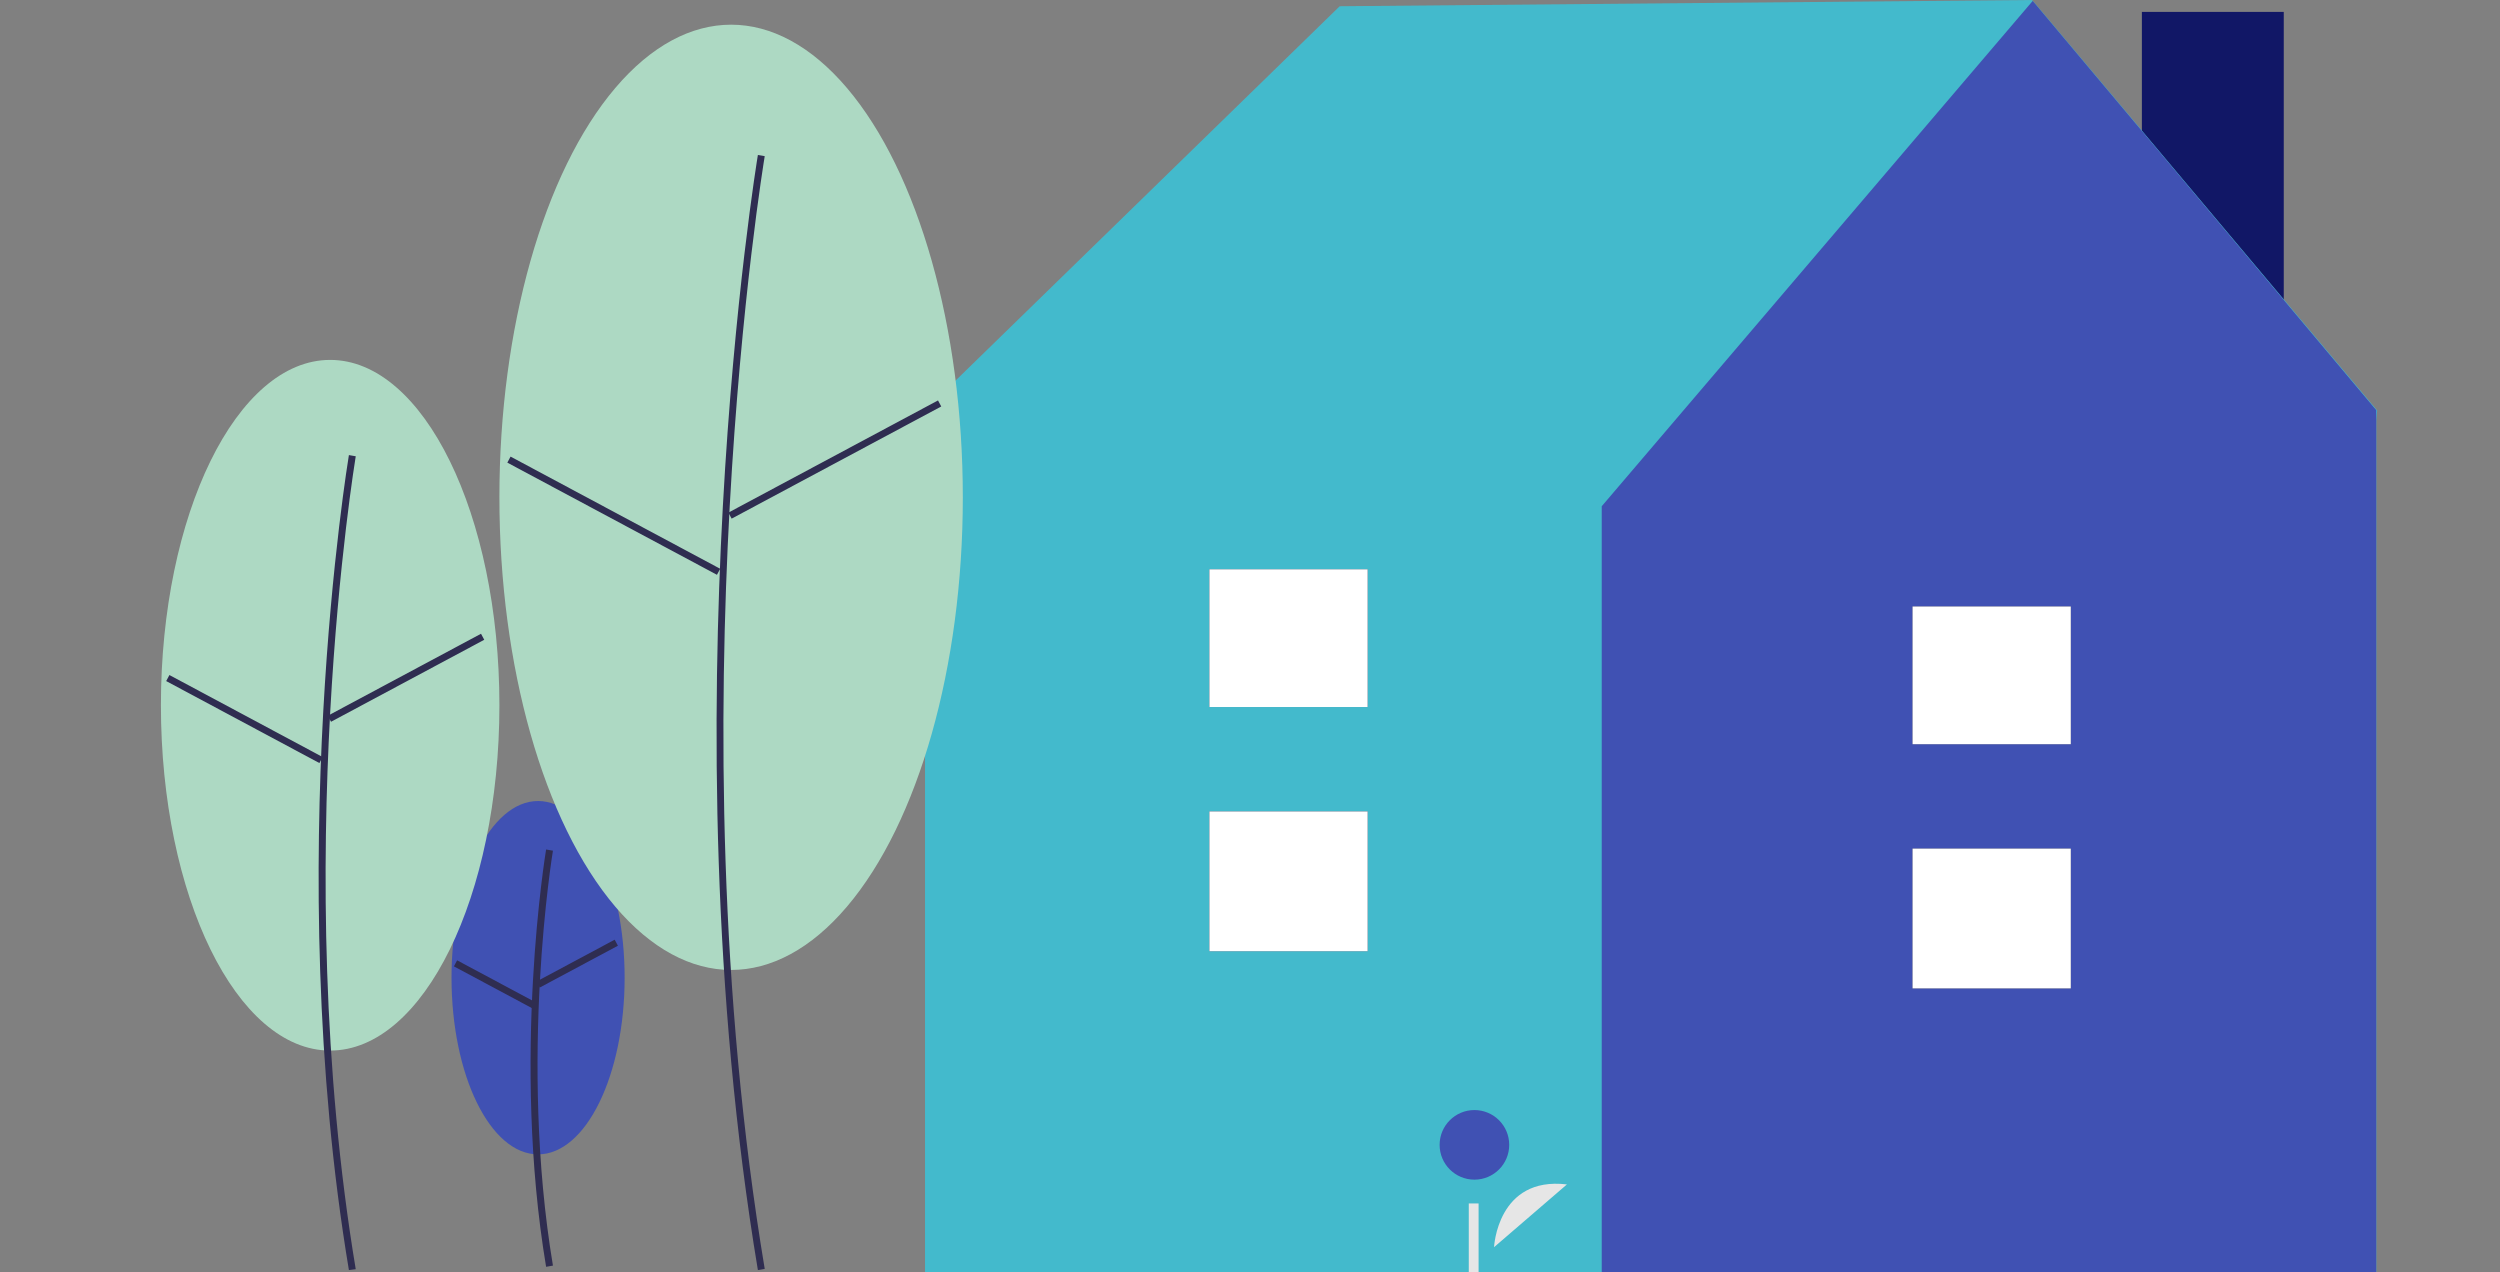 <?xml version="1.0" encoding="utf-8"?>
<!-- Generator: Adobe Illustrator 24.2.1, SVG Export Plug-In . SVG Version: 6.00 Build 0)  -->
<svg version="1.1" id="bfca6550-aec3-4c0b-b342-e4bc13b78253"
	 xmlns="http://www.w3.org/2000/svg" xmlns:xlink="http://www.w3.org/1999/xlink" x="0px" y="0px" viewBox="0 0 840.5 427.8"
	 style="enable-background:new 0 0 840.5 427.8;" xml:space="preserve">
<rect x="0" y="0" width="840.5" height="427.8" fill="#808080" stroke="none"/>
<style type="text/css">
	.st0{fill:#4051B3;}
	.st1{fill:#2F2D51;}
	.st2{fill:#111766;}
	.st3{fill:#43BACC;}
	.st4{fill:#3F3D56;}
	.st5{fill:#FFFFFF;}
	.st6{fill:#E6E6E6;}
	.st7{fill:#ADD9C3;}
</style>
<ellipse class="st0" cx="180.9" cy="328.7" rx="29.1" ry="59.4"/>
<path class="st1" d="M183.6,425.9c-11.7-69.9-0.1-139.6,0-140.3l2.3,0.4c-0.1,0.7-11.6,70,0,139.5L183.6,425.9z"/>
<rect x="179" y="322.8" transform="matrix(0.882 -0.472 0.472 0.882 -129.868 129.766)" class="st1" width="29.8" height="2.3"/>
<rect x="165" y="316.1" transform="matrix(0.472 -0.882 0.882 0.472 -204.078 321.222)" class="st1" width="2.3" height="29.8"/>
<rect x="720.1" y="4" class="st2" width="47.7" height="165.1"/>
<polygon class="st3" points="799.2,138 683.2,0 450.4,2.1 309.2,139.7 312,141.5 311,141.5 311,427.7 798.9,427.7 798.9,141.5 "/>
<polygon class="st0" points="683.4,0.3 538.5,170.2 538.5,427.7 798.9,427.7 798.9,137.9 "/>
<rect x="643" y="285.3" class="st4" width="53.2" height="47"/>
<rect x="643" y="203.9" class="st4" width="53.2" height="46.3"/>
<rect x="643" y="285.3" class="st5" width="53.2" height="47"/>
<rect x="643" y="203.9" class="st5" width="53.2" height="46.3"/>
<path class="st6" d="M502.3,419.3c0,0,1.1-23.9,24.5-21.1"/>
<circle class="st0" cx="495.7" cy="384.9" r="11.7"/>
<rect x="493.8" y="404.6" class="st6" width="3.3" height="23.1"/>
<ellipse class="st7" cx="111" cy="237.1" rx="56.9" ry="116.1"/>
<path class="st1" d="M117.3,427c-22.8-136.6-0.2-272.7,0-274l2.3,0.4c-0.2,1.4-22.7,137.1,0,273.3L117.3,427z"/>
<rect x="107.2" y="226.7" transform="matrix(0.882 -0.472 0.472 0.882 -91.344 91.277)" class="st1" width="58.4" height="2.3"/>
<rect x="80.9" y="212.5" transform="matrix(0.472 -0.882 0.882 0.472 -169.739 200.029)" class="st1" width="2.3" height="58.4"/>
<ellipse class="st7" cx="245.8" cy="167.2" rx="77.9" ry="158.9"/>
<path class="st1" d="M254.8,427c-31.1-186.8-0.3-373,0-374.9l2.3,0.4c-0.3,1.9-31.1,187.6,0,374.1L254.8,427z"/>
<rect x="240.6" y="153.4" transform="matrix(0.882 -0.472 0.472 0.882 -39.727 150.603)" class="st1" width="79.9" height="2.3"/>
<rect x="205.1" y="133.5" transform="matrix(0.472 -0.882 0.882 0.472 -43.986 273.425)" class="st1" width="2.3" height="79.9"/>
<rect x="406.6" y="272.8" class="st4" width="53.2" height="47"/>
<rect x="406.6" y="191.4" class="st4" width="53.2" height="46.3"/>
<rect x="406.6" y="272.8" class="st5" width="53.2" height="47"/>
<rect x="406.6" y="191.4" class="st5" width="53.2" height="46.3"/>
</svg>
